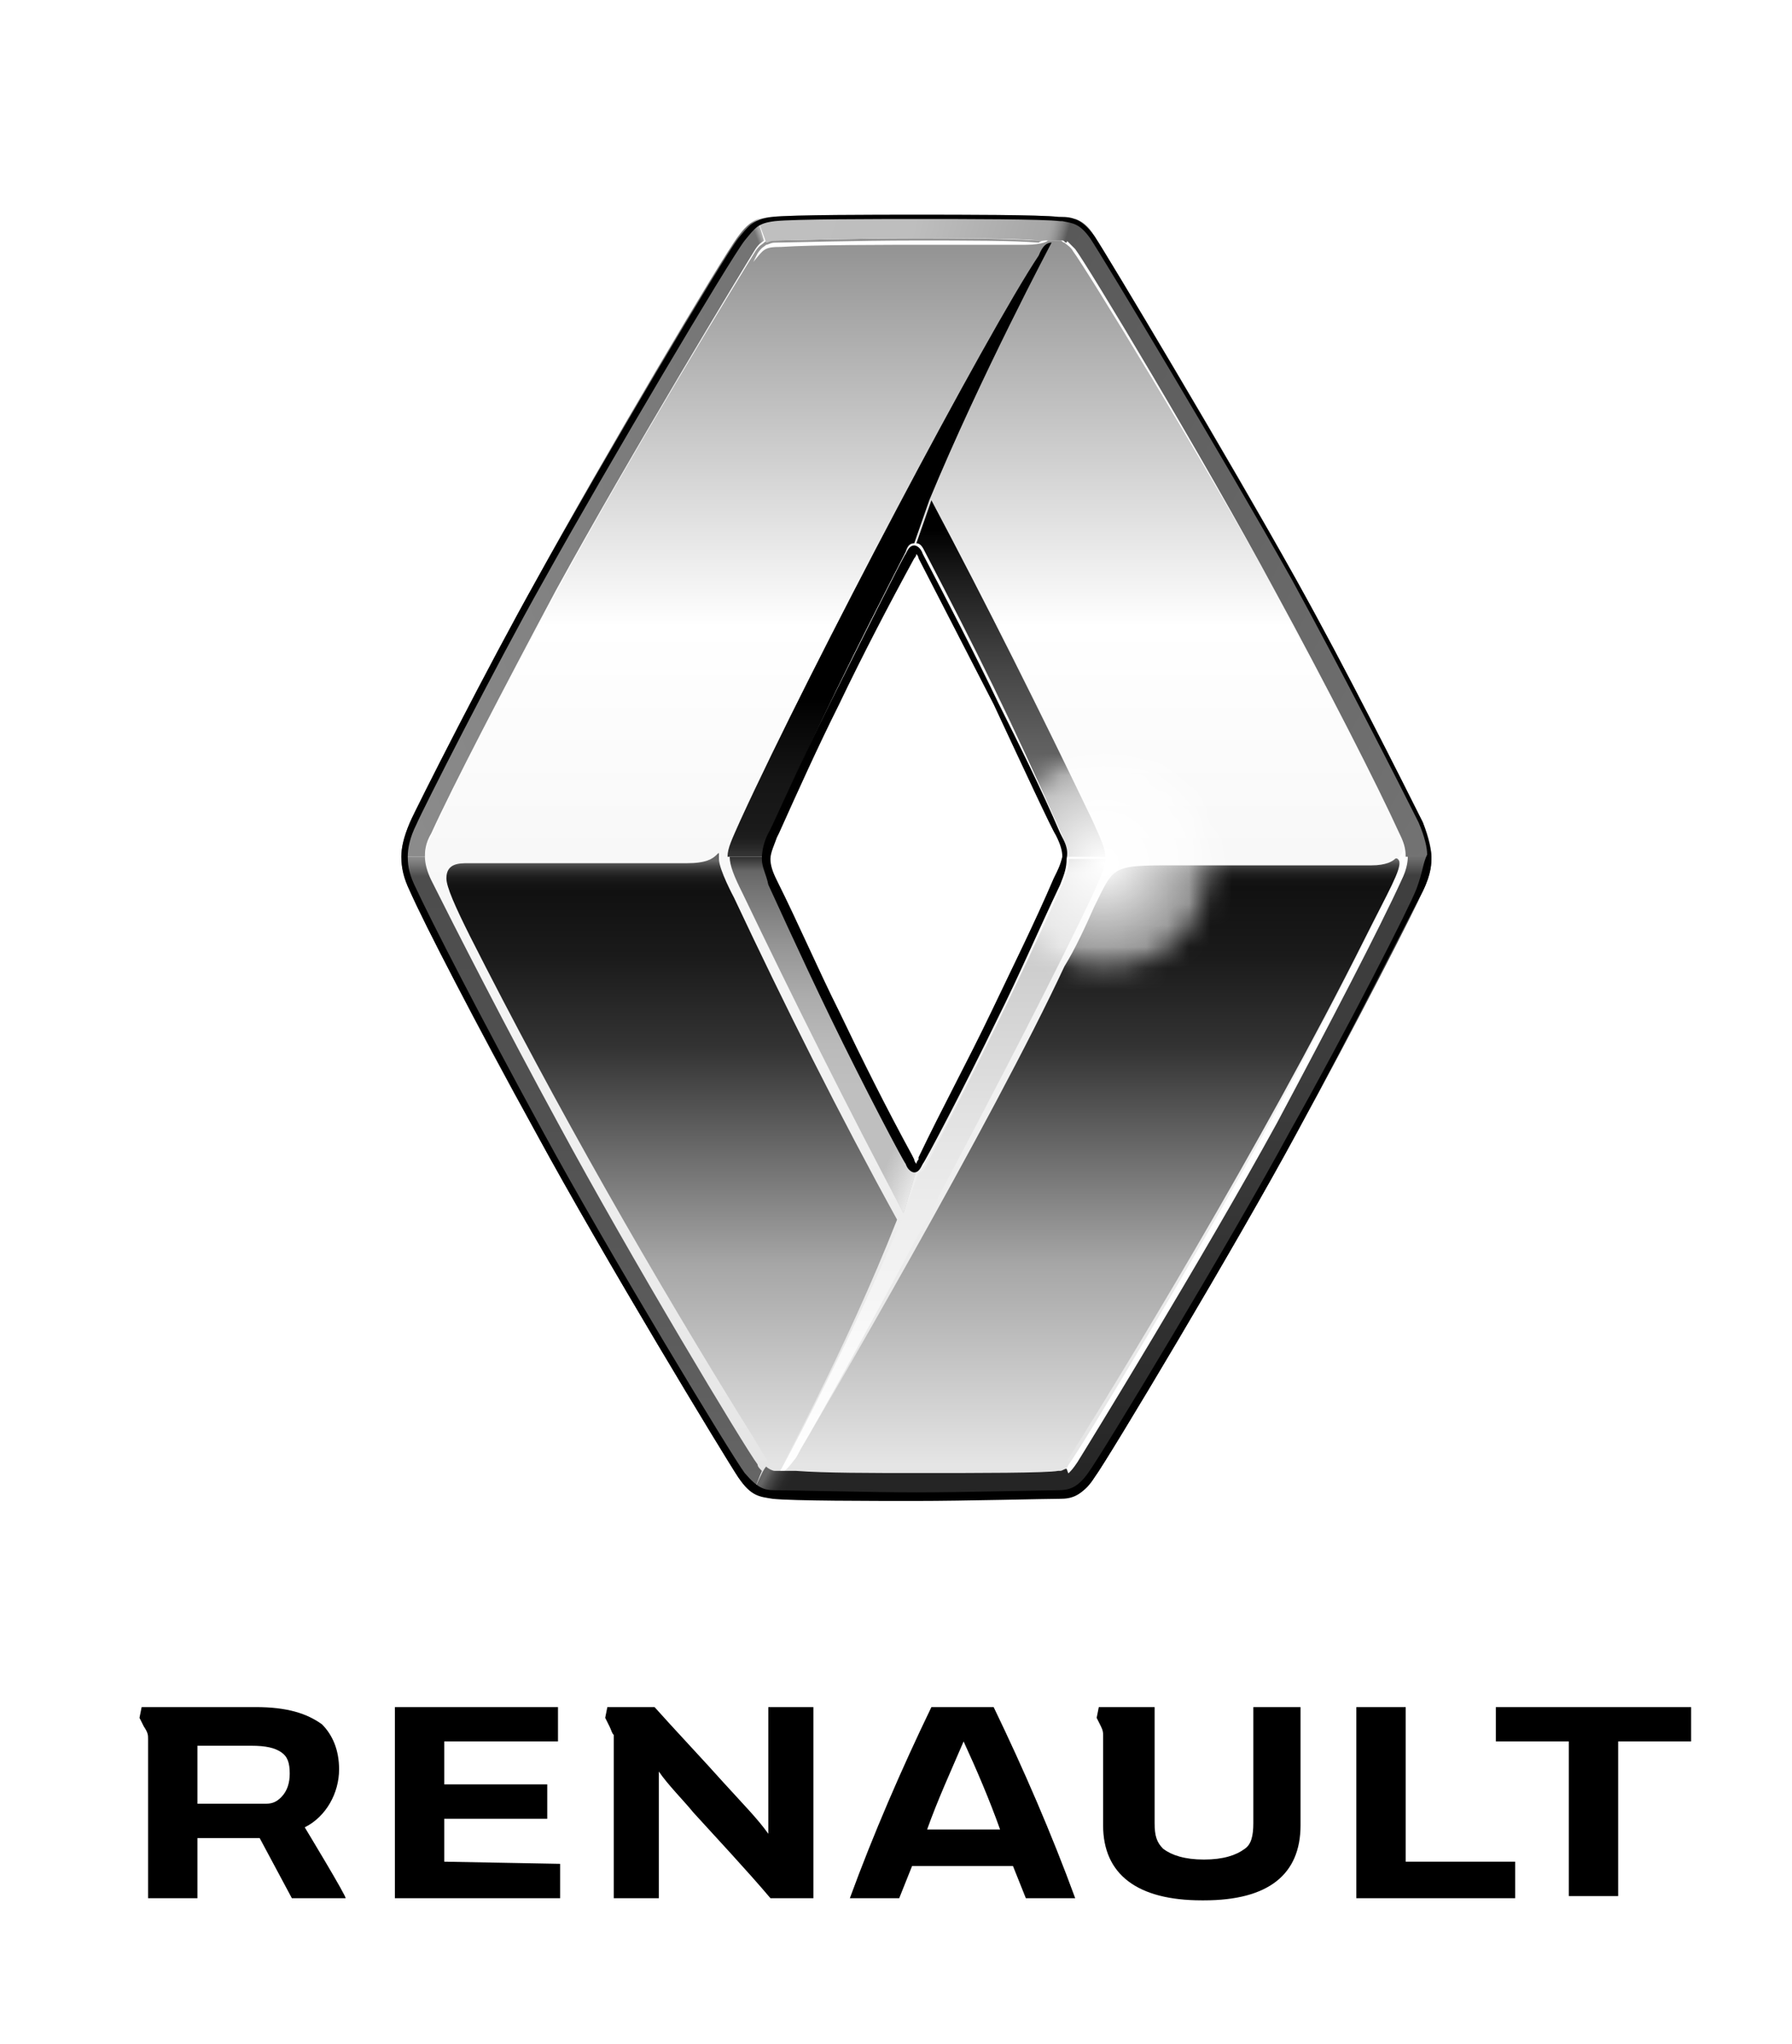 <?xml version="1.0" encoding="utf-8"?>
<!-- Generator: Adobe Illustrator 21.1.0, SVG Export Plug-In . SVG Version: 6.00 Build 0)  -->
<svg version="1.1" id="Layer_1" xmlns="http://www.w3.org/2000/svg" xmlns:xlink="http://www.w3.org/1999/xlink" x="0px" y="0px"
	 viewBox="0 0 83.5 95.2" style="enable-background:new 0 0 83.5 95.2;" xml:space="preserve">
<style type="text/css">
	.st0{fill:url(#SVGID_1_);}
	.st1{fill:url(#SVGID_2_);}
	.st2{fill:url(#SVGID_3_);}
	.st3{fill:url(#SVGID_4_);}
	.st4{fill:url(#SVGID_5_);}
	.st5{fill:url(#SVGID_6_);}
	.st6{fill:url(#SVGID_7_);}
	.st7{fill:url(#SVGID_8_);}
	.st8{fill:url(#SVGID_9_);}
	.st9{fill:url(#SVGID_10_);}
	.st10{fill:url(#SVGID_11_);}
	.st11{fill:url(#SVGID_12_);}
	.st12{fill:url(#SVGID_13_);}
	.st13{fill:url(#SVGID_14_);}
	.st14{fill:url(#SVGID_15_);}
	.st15{fill:#FFFFFF;}
	.st16{clip-path:url(#SVGID_17_);}
	.st17{filter:url(#v);}
	.st18{fill:url(#SVGID_18_);}
	.st19{mask:url(#x_2_);fill:url(#SVGID_19_);}
</style>
<filter  filterUnits="userSpaceOnUse" height="33.122" id="v" width="33.122" x="16.181" y="13.694">
	<feColorMatrix  values="1 0 0 0 0 0 1 0 0 0 0 0 1 0 0 0 0 0 1 0"></feColorMatrix>
</filter>
<path d="M78.8,79.5v1.6h-3.4v7.2h-2.3v-7.2h-3.4v-1.6H78.8z M70.6,86.8v1.6h-7.4v-8.9h2.3v7.2H70.6L70.6,86.8z M26.1,86.8v1.6h-7.7
	v-8.9H26v1.6h-5.3v2h4.8v1.6h-4.8v2L26.1,86.8L26.1,86.8z M14.2,85.1c1-0.5,1.6-1.6,1.6-2.7c0-0.9-0.3-1.6-0.8-2.1
	c-0.7-0.5-1.6-0.8-3.1-0.8H6.6L6.5,80c0,0,0.1,0.2,0.2,0.4c0.2,0.3,0.2,0.4,0.2,0.6v7.4h2.3v-2.8h2.9l1.5,2.8h2.5
	C16.2,88.4,14.2,85.1,14.2,85.1z M13.1,83.7c-0.2,0.2-0.4,0.3-0.7,0.3H9.2v-2.7h2.5c0.7,0,1.1,0.1,1.4,0.3c0.3,0.2,0.4,0.5,0.4,1
	C13.5,83,13.4,83.4,13.1,83.7z M35.8,79.5v5.9c-0.5-0.7-1.1-1.3-2.1-2.4c-0.8-0.9-2.4-2.6-3.2-3.5h-2.2L28.2,80c0,0,0.1,0.2,0.2,0.4
	c0.1,0.2,0.1,0.3,0.2,0.4l0,7.6l2.1,0v-5.9c0.4,0.6,1.2,1.4,1.6,1.9c1,1.1,2.5,2.7,3.6,4h2v-8.9C37.9,79.5,35.8,79.5,35.8,79.5z
	 M58.4,79.5v5.4c0,0.6-0.1,1-0.4,1.2c-0.4,0.3-1,0.5-1.9,0.5c-0.9,0-1.5-0.2-1.9-0.5c-0.3-0.3-0.4-0.6-0.4-1.2v-5.4h-2.6L51.1,80
	c0,0,0.1,0.2,0.2,0.4c0.1,0.2,0.1,0.3,0.1,0.4l0,4.2c0,2.3,1.6,3.5,4.6,3.5h0.1c3,0,4.5-1.2,4.5-3.5v-5.5L58.4,79.5L58.4,79.5z
	 M46.3,79.5h-2.9c-1.4,2.9-2.7,5.9-3.8,8.9h2.3c0.2-0.5,0.4-1,0.6-1.5h4.7c0.2,0.5,0.4,1,0.6,1.5h2.3C49,85.4,47.7,82.4,46.3,79.5z
	 M43.2,85.2c0.5-1.4,1.1-2.7,1.7-4.1c0.6,1.3,1.2,2.7,1.7,4.1H43.2z"/>
<linearGradient id="SVGID_1_" gradientUnits="userSpaceOnUse" x1="42.675" y1="63.705" x2="42.675" y2="121.428" gradientTransform="matrix(1 0 0 -1 0 132.5)">
	<stop  offset="0" style="stop-color:#E5E5E5"/>
	<stop  offset="0.687" style="stop-color:#FFFFFF"/>
	<stop  offset="1" style="stop-color:#919191"/>
</linearGradient>
<path class="st0" d="M65.2,38.8c-1-2.2-3.4-6.8-5.8-11.3C56,21.3,50.6,12.5,50,11.7c-0.1-0.2-0.3-0.3-0.4-0.4
	c-0.1,0-0.1-0.1-0.2-0.1c-0.1,0-0.4,0-0.7,0c-0.1,0-0.3,0-0.4,0c-1.9-0.1-3.8-0.1-5.7-0.1c-2.8,0-6.1,0.1-6.6,0.1
	c-0.1,0-0.3,0-0.4,0.1c-0.1,0.1-0.2,0.1-0.4,0.4c-0.5,0.8-5.9,9.6-9.3,15.9c-2.4,4.4-4.8,9.1-5.8,11.3c-0.3,0.6-0.3,1-0.3,1.1
	c0,0.3,0.1,0.7,0.3,1.1c1,2.2,3.4,6.8,5.8,11.3c3.4,6.2,8.8,15.1,9.3,15.9c0.1,0.1,0.2,0.2,0.2,0.3c0.1,0.1,0.2,0.2,0.4,0.2
	c0.1,0,0.4,0,0.6,0c0.1,0,0.3,0,0.4,0c1.4,0,3.5,0.1,5.7,0.1c2.8,0,6-0.1,6.5-0.1l0.1,0c0.2,0,0.3,0,0.3-0.1c0.1,0,0.2-0.1,0.4-0.5
	c0.6-0.8,5.9-9.6,9.3-15.8c2.4-4.4,4.8-9.1,5.8-11.3c0.3-0.6,0.3-1,0.3-1.2C65.5,39.6,65.4,39.2,65.2,38.8z M49.4,41.1
	c-2.3,5.1-3.9,8.3-6.3,13c-0.1,0.3-0.3,0.4-0.4,0.4c-0.2,0-0.3-0.2-0.4-0.4c-2.4-4.6-4-7.8-6.3-13c-0.2-0.4-0.3-0.8-0.3-1.2
	c0-0.4,0.1-0.7,0.3-1.2c2.3-5.1,3.9-8.3,6.3-13c0.1-0.3,0.2-0.4,0.4-0.4h0h0h0c0.2,0,0.3,0.2,0.4,0.4c2.4,4.6,4,7.8,6.3,13
	c0.2,0.4,0.3,0.8,0.3,1.2C49.8,40.4,49.6,40.7,49.4,41.1z"/>
<linearGradient id="SVGID_2_" gradientUnits="userSpaceOnUse" x1="31.262" y1="63.989" x2="31.262" y2="92.424" gradientTransform="matrix(1 0 0 -1 0 132.5)">
	<stop  offset="1.000000e-02" style="stop-color:#E5E5E5"/>
	<stop  offset="0.339" style="stop-color:#A6A6A6"/>
	<stop  offset="0.694" style="stop-color:#333333"/>
	<stop  offset="0.845" style="stop-color:#1A1A1A"/>
	<stop  offset="0.948" style="stop-color:#111111"/>
	<stop  offset="0.962" style="stop-color:#141414"/>
	<stop  offset="0.973" style="stop-color:#1D1D1D"/>
	<stop  offset="0.982" style="stop-color:#2D2D2D"/>
	<stop  offset="0.991" style="stop-color:#444444"/>
	<stop  offset="0.999" style="stop-color:#616161"/>
	<stop  offset="1" style="stop-color:#666666"/>
</linearGradient>
<path class="st1" d="M34.2,41.8c0,0-0.7-1.3-0.7-1.8c0-0.1,0-0.1,0-0.2c0-0.1,0-0.1-0.1,0c-0.2,0.2-0.5,0.4-1.4,0.4
	c-0.8,0-7.1,0-10.2,0c-0.4,0-1,0-1,0.7c0,0.4,0.4,1.3,1.1,2.7c4,7.9,8.5,15.8,13.3,23.5c0,0,0.7,1.2,0.8,1.3
	c0.1,0.1,0.2,0.1,0.3,0.1c0,0,3.1-5.6,5.5-11.7C39.1,51.9,36.6,46.9,34.2,41.8z"/>
<linearGradient id="SVGID_3_" gradientUnits="userSpaceOnUse" x1="36.307" y1="63.91" x2="36.307" y2="63.91" gradientTransform="matrix(1 0 0 -1 0 132.5)">
	<stop  offset="1.000000e-02" style="stop-color:#E5E5E5"/>
	<stop  offset="0.339" style="stop-color:#A6A6A6"/>
	<stop  offset="0.694" style="stop-color:#333333"/>
	<stop  offset="0.845" style="stop-color:#1A1A1A"/>
	<stop  offset="0.948" style="stop-color:#111111"/>
	<stop  offset="0.962" style="stop-color:#141414"/>
	<stop  offset="0.973" style="stop-color:#1D1D1D"/>
	<stop  offset="0.982" style="stop-color:#2D2D2D"/>
	<stop  offset="0.991" style="stop-color:#444444"/>
	<stop  offset="0.999" style="stop-color:#616161"/>
	<stop  offset="1" style="stop-color:#666666"/>
</linearGradient>
<path class="st2" d="M36.3,68.6L36.3,68.6L36.3,68.6z"/>
<linearGradient id="SVGID_4_" gradientUnits="userSpaceOnUse" x1="50.861" y1="63.989" x2="50.861" y2="92.45" gradientTransform="matrix(1 0 0 -1 0 132.5)">
	<stop  offset="1.000000e-02" style="stop-color:#E5E5E5"/>
	<stop  offset="0.339" style="stop-color:#A6A6A6"/>
	<stop  offset="0.694" style="stop-color:#333333"/>
	<stop  offset="0.845" style="stop-color:#1A1A1A"/>
	<stop  offset="0.954" style="stop-color:#111111"/>
	<stop  offset="0.967" style="stop-color:#141414"/>
	<stop  offset="0.976" style="stop-color:#1D1D1D"/>
	<stop  offset="0.984" style="stop-color:#2D2D2D"/>
	<stop  offset="0.992" style="stop-color:#444444"/>
	<stop  offset="0.999" style="stop-color:#616161"/>
	<stop  offset="1" style="stop-color:#666666"/>
</linearGradient>
<path class="st3" d="M65,40c-0.1,0.1-0.4,0.3-1.1,0.3h-8.4c-3.8,0-3.5-0.1-4.5,1.9c-0.4,0.9-0.9,2-1.4,2.8
	C46.3,52.1,38.1,66.2,37,68c-0.4,0.7-0.5,0.7-0.2,0.7c0,0,2.8,0.1,5.9,0.1c4.8,0,6.6-0.1,6.6-0.1c2.8-4.4,9.5-15.4,14.3-25
	c1.1-2.2,1.7-3.2,1.6-3.6C65.1,39.9,65,40,65,40z"/>
<linearGradient id="SVGID_5_" gradientUnits="userSpaceOnUse" x1="41.435" y1="92.757" x2="41.435" y2="121.403" gradientTransform="matrix(1 0 0 -1 0 132.5)">
	<stop  offset="0" style="stop-color:#333333"/>
	<stop  offset="9.000000e-03" style="stop-color:#292929"/>
	<stop  offset="2.400000e-02" style="stop-color:#1E1E1E"/>
	<stop  offset="4.000000e-02" style="stop-color:#1A1A1A"/>
	<stop  offset="0.122" style="stop-color:#151515"/>
	<stop  offset="0.226" style="stop-color:#050505"/>
	<stop  offset="0.252" style="stop-color:#000000"/>
</linearGradient>
<path class="st4" d="M49,11.3c-0.2,0-0.4,0.1-0.6,0.6C46,15.5,37.8,31,34.5,38.2c-0.4,0.9-0.6,1.3-0.6,1.7l1.7,0c0,0,0,0,0,0
	c0-0.4,0.1-0.7,0.3-1.2c2.3-5.1,3.9-8.3,6.3-13c0.1-0.3,0.2-0.4,0.4-0.4h0l0.7-2C45.7,17.5,49,11.3,49,11.3z"/>
<linearGradient id="SVGID_6_" gradientUnits="userSpaceOnUse" x1="47.083" y1="92.559" x2="47.083" y2="109.141" gradientTransform="matrix(1 0 0 -1 0 132.5)">
	<stop  offset="0" style="stop-color:#737373"/>
	<stop  offset="0.148" style="stop-color:#6E6E6E"/>
	<stop  offset="0.332" style="stop-color:#5E5E5E"/>
	<stop  offset="0.535" style="stop-color:#454545"/>
	<stop  offset="0.749" style="stop-color:#222222"/>
	<stop  offset="0.795" style="stop-color:#1A1A1A"/>
	<stop  offset="0.921" style="stop-color:#000000"/>
</linearGradient>
<path class="st5" d="M51.5,39.9c0-0.4-0.2-0.8-0.6-1.7c-2.4-5-4.9-10-7.5-14.9l-0.7,2h0h0c0.2,0,0.3,0.2,0.4,0.4
	c2.4,4.6,4,7.8,6.3,13c0.2,0.4,0.3,0.8,0.3,1.2c0,0,0,0,0,0L51.5,39.9L51.5,39.9z"/>
<linearGradient id="SVGID_7_" gradientUnits="userSpaceOnUse" x1="38.261" y1="75.957" x2="38.261" y2="92.549" gradientTransform="matrix(1 0 0 -1 0 132.5)">
	<stop  offset="0.357" style="stop-color:#BFBFBF"/>
	<stop  offset="0.474" style="stop-color:#BABABA"/>
	<stop  offset="0.61" style="stop-color:#ACACAC"/>
	<stop  offset="0.754" style="stop-color:#959595"/>
	<stop  offset="0.903" style="stop-color:#757575"/>
	<stop  offset="0.963" style="stop-color:#666666"/>
	<stop  offset="1" style="stop-color:#333333"/>
</linearGradient>
<path class="st6" d="M42.7,54.5C42.7,54.5,42.7,54.5,42.7,54.5c-0.2,0-0.3-0.2-0.4-0.4c-2.4-4.6-4-7.8-6.3-13
	c-0.2-0.4-0.3-0.8-0.3-1.2v0l-1.7,0c0,0.4,0.2,0.9,0.6,1.7c2.4,5,4.9,10,7.5,14.9L42.7,54.5z"/>
<linearGradient id="SVGID_8_" gradientUnits="userSpaceOnUse" x1="44.776" y1="81.582" x2="29.684" y2="88.39" gradientTransform="matrix(1 0 0 -1 0 132.5)">
	<stop  offset="1.300000e-02" style="stop-color:#F2F2F2;stop-opacity:0.8"/>
	<stop  offset="0.11" style="stop-color:#EDEDED;stop-opacity:0"/>
</linearGradient>
<path class="st7" d="M42.7,54.5C42.7,54.5,42.7,54.5,42.7,54.5c-0.2,0-0.3-0.2-0.4-0.4c-2.4-4.6-4-7.8-6.3-13
	c-0.2-0.4-0.3-0.8-0.3-1.2v0l-1.7,0c0,0.4,0.2,0.9,0.6,1.7c2.4,5,4.9,10,7.5,14.9L42.7,54.5z"/>
<linearGradient id="SVGID_9_" gradientUnits="userSpaceOnUse" x1="43.899" y1="64.091" x2="43.899" y2="92.742" gradientTransform="matrix(1 0 0 -1 0 132.5)">
	<stop  offset="0" style="stop-color:#FFFFFF"/>
	<stop  offset="0.216" style="stop-color:#F9F9F9"/>
	<stop  offset="0.512" style="stop-color:#E7E7E7"/>
	<stop  offset="0.851" style="stop-color:#CBCBCB"/>
	<stop  offset="0.969" style="stop-color:#BFBFBF"/>
	<stop  offset="0.991" style="stop-color:#737373"/>
</linearGradient>
<path class="st8" d="M36.3,68.6c0.2,0,0.4-0.2,0.7-0.6c0.1-0.1,0.2-0.3,0.3-0.5c1.8-3,10.4-19,13.6-25.8c0.4-0.9,0.6-1.3,0.6-1.7
	h-1.7c0,0,0,0,0,0c0,0.4-0.1,0.7-0.3,1.2c-2.3,5.1-3.9,8.3-6.3,13c-0.1,0.3-0.3,0.4-0.4,0.4l-0.7,2C39.5,62.8,36.3,68.6,36.3,68.6z"
	/>
<linearGradient id="SVGID_10_" gradientUnits="userSpaceOnUse" x1="27.117" y1="62.958" x2="27.117" y2="92.567" gradientTransform="matrix(1 0 0 -1 0 132.5)">
	<stop  offset="0" style="stop-color:#666666"/>
	<stop  offset="0.185" style="stop-color:#5E5E5E"/>
	<stop  offset="0.584" style="stop-color:#515151"/>
	<stop  offset="0.97" style="stop-color:#4D4D4D"/>
	<stop  offset="0.988" style="stop-color:#757575"/>
	<stop  offset="1" style="stop-color:#8C8C8C"/>
</linearGradient>
<path class="st9" d="M35.5,68.5c-0.1-0.1-0.2-0.2-0.2-0.3c-0.6-0.8-5.9-9.6-9.3-15.9c-2.4-4.4-4.8-9.1-5.9-11.3
	c-0.2-0.4-0.3-0.8-0.3-1.1h-1.1c0,0.4,0.1,0.9,0.4,1.6c0.8,1.7,3,6.1,5.9,11.3c3.1,5.7,8.8,15.1,9.4,16c0.3,0.4,0.5,0.6,0.7,0.7
	C35.1,69.5,35.5,68.5,35.5,68.5z"/>
<linearGradient id="SVGID_11_" gradientUnits="userSpaceOnUse" x1="36.993" y1="66.537" x2="48.394" y2="59.955" gradientTransform="matrix(1 0 0 -1 0 132.5)">
	<stop  offset="1.900000e-02" style="stop-color:#666666"/>
	<stop  offset="4.100000e-02" style="stop-color:#4A4A4A"/>
	<stop  offset="6.300000e-02" style="stop-color:#363636"/>
	<stop  offset="8.400000e-02" style="stop-color:#292929"/>
	<stop  offset="0.105" style="stop-color:#252525"/>
</linearGradient>
<path class="st10" d="M35.1,69.5c0.3,0.2,0.6,0.2,0.9,0.2c0.8,0.1,4.5,0.1,6.7,0.1c2.1,0,6.1-0.1,6.7-0.1c0.3,0,0.5,0,0.7-0.2
	l-0.4-1.1c-0.1,0-0.2,0.1-0.3,0.1l-0.1,0c-0.5,0.1-3.7,0.1-6.5,0.1c-2.2,0-4.4,0-5.7-0.1c-0.1,0-0.3,0-0.4,0c-0.2,0-0.5,0-0.6,0
	c-0.1,0-0.3-0.1-0.4-0.2C35.5,68.5,35.1,69.5,35.1,69.5z"/>
<linearGradient id="SVGID_12_" gradientUnits="userSpaceOnUse" x1="45.623" y1="114.129" x2="70.895" y2="100.293" gradientTransform="matrix(1 0 0 -1 0 132.5)">
	<stop  offset="0" style="stop-color:#595959"/>
	<stop  offset="1" style="stop-color:#737373"/>
</linearGradient>
<path class="st11" d="M66.7,39.9c0-0.3-0.1-0.9-0.4-1.6c-0.9-1.8-3.6-7.1-5.9-11.3c-3.1-5.6-8.8-15.1-9.4-16
	c-0.3-0.5-0.6-0.7-0.9-0.8l-0.4,1c0.1,0.1,0.2,0.2,0.4,0.4c0.6,0.8,5.9,9.6,9.3,15.9c2.4,4.4,4.8,9.1,5.8,11.3
	c0.2,0.4,0.3,0.7,0.3,1.1L66.7,39.9z"/>
<linearGradient id="SVGID_13_" gradientUnits="userSpaceOnUse" x1="49.394" y1="119.877" x2="35.703" y2="123.802" gradientTransform="matrix(1 0 0 -1 0 132.5)">
	<stop  offset="1.000000e-02" style="stop-color:#595959"/>
	<stop  offset="2.500000e-02" style="stop-color:#757575"/>
	<stop  offset="4.400000e-02" style="stop-color:#909090"/>
	<stop  offset="6.100000e-02" style="stop-color:#A0A0A0"/>
	<stop  offset="7.400000e-02" style="stop-color:#A6A6A6"/>
	<stop  offset="0.501" style="stop-color:#BEBEBE"/>
	<stop  offset="1" style="stop-color:#BFBFBF"/>
</linearGradient>
<path class="st12" d="M35.3,10.2l0.4,1.1c0.1,0,0.2-0.1,0.4-0.1c0.4,0,3.8-0.1,6.6-0.1c2.3,0,4.6,0,5.7,0.1c0.1,0,0.3,0,0.4,0
	c0.2,0,0.5,0,0.7,0c0.1,0,0.1,0.1,0.2,0.1l0.4-1c-0.3-0.1-0.5-0.1-0.8-0.2c-0.9-0.1-4.6-0.1-6.6-0.1c-1.7,0-5.8,0-6.7,0.1
	C35.7,10.1,35.4,10.2,35.3,10.2z"/>
<linearGradient id="SVGID_14_" gradientUnits="userSpaceOnUse" x1="14.855" y1="102.547" x2="39.268" y2="111.918" gradientTransform="matrix(1 0 0 -1 0 132.5)">
	<stop  offset="0" style="stop-color:#8C8C8C"/>
	<stop  offset="0.987" style="stop-color:#737373"/>
	<stop  offset="1" style="stop-color:#BFBFBF"/>
</linearGradient>
<path class="st13" d="M35.3,10.2c-0.4,0.2-0.6,0.4-0.9,0.8C33.7,11.9,28,21.5,25,27c-2.1,3.9-5.6,10.6-5.9,11.3s-0.4,1.2-0.4,1.6
	l1.1,0c0-0.2,0-0.6,0.3-1.1c1-2.2,3.4-6.8,5.8-11.3c3.4-6.2,8.8-15.1,9.3-15.9c0.2-0.3,0.3-0.3,0.4-0.4L35.3,10.2z"/>
<linearGradient id="SVGID_15_" gradientUnits="userSpaceOnUse" x1="58.147" y1="62.867" x2="58.147" y2="92.638" gradientTransform="matrix(1 0 0 -1 0 132.5)">
	<stop  offset="1.900000e-02" style="stop-color:#252525"/>
	<stop  offset="0.216" style="stop-color:#2E2E2E"/>
	<stop  offset="0.599" style="stop-color:#3B3B3B"/>
	<stop  offset="0.97" style="stop-color:#3F3F3F"/>
	<stop  offset="0.986" style="stop-color:#5C5C5C"/>
	<stop  offset="1" style="stop-color:#737373"/>
</linearGradient>
<path class="st14" d="M50.1,69.6c0.3-0.1,0.6-0.3,0.9-0.8c0.6-0.8,6.7-11,9.4-16c2.7-4.9,5.6-10.6,5.9-11.3c0.4-0.9,0.4-1.3,0.4-1.6
	l-1.1-0.1c0,0.2,0,0.6-0.3,1.2c-1,2.2-3.4,6.8-5.8,11.3c-3.4,6.2-8.8,15-9.3,15.8c-0.2,0.3-0.3,0.4-0.4,0.5c0,0,0,0,0,0
	C49.6,68.6,50.1,69.6,50.1,69.6z"/>
<path class="st15" d="M48.8,11.2L48.8,11.2c0.1,0-0.2,0.2-1,0.2c-0.9,0-2.7,0-4.1,0c-2.7,0-5.8,0-7.3,0.1c-0.8,0-0.8,0.1-1.3,0.7
	l0,0l0.2-0.4c0.2-0.3,0.3-0.3,0.4-0.4c0.1,0,0.2-0.1,0.4-0.1c0.4,0,3.8-0.1,6.6-0.1c2.3,0,4.6,0,5.7,0.1
	C48.5,11.2,48.7,11.2,48.8,11.2"/>
<g>
	<defs>
		<path id="SVGID_16_" d="M66.7,39.9c0-0.3-0.1-0.9-0.4-1.6c-0.9-1.8-3.6-7.2-5.9-11.3c-0.2-0.3-0.4-0.7-0.6-1
			c-2.6-1.6-5.5-2.4-8.5-2.4c-3,0-5.9,0.8-8.5,2.4c1.2,2.2,2.3,4.5,3.4,6.8c1.4,3,2.7,5.8,2.9,6.1c0.2,0.4,0.3,0.7,0.3,1
			c0,0.3-0.1,0.6-0.3,1l0,0c-0.9,2.1-1.9,4.1-2.9,6.1c-1.1,2.3-2.3,4.5-3.4,6.8l0,0.1c-0.1,0.1-0.1,0.2-0.1,0.2s-0.1-0.1-0.1-0.2
			l-0.1-0.2c-1.2-2.2-2.3-4.4-3.4-6.7c-1-2-1.9-4.1-2.9-6.1l0,0c-0.2-0.4-0.3-0.7-0.3-1c0-0.3,0.2-0.7,0.3-1l0.1-0.2
			c0.9-2,1.8-4,2.8-6c1.1-2.2,2.2-4.4,3.3-6.5c-4.7,3.1-7.6,8.3-7.6,13.9c0,9.1,7.4,16.6,16.5,16.6c2.9,0,5.7-0.8,8.1-2.1
			c0.4-0.6,0.7-1.2,1-1.8c2.6-4.8,5.5-10.6,5.9-11.3C66.6,40.7,66.7,40.3,66.7,39.9z"/>
	</defs>
	<clipPath id="SVGID_17_">
		<use xlink:href="#SVGID_16_"  style="overflow:visible;"/>
	</clipPath>
	<g class="st16">
		<defs>
			<filter id="Adobe_OpacityMaskFilter" filterUnits="userSpaceOnUse" x="34.9" y="23.6" width="33.1" height="33.1">
				<feColorMatrix  type="matrix" values="1 0 0 0 0  0 1 0 0 0  0 0 1 0 0  0 0 0 1 0"/>
			</filter>
		</defs>
		<mask maskUnits="userSpaceOnUse" x="34.9" y="23.6" width="33.1" height="33.1" id="x_2_">
			<g class="st17">
				
					<radialGradient id="SVGID_18_" cx="51.473" cy="92.311" r="4.938" gradientTransform="matrix(1 0 0 -1 0 132.5)" gradientUnits="userSpaceOnUse">
					<stop  offset="0.166" style="stop-color:#FFFFFF"/>
					<stop  offset="0.188" style="stop-color:#EBEBEB"/>
					<stop  offset="0.246" style="stop-color:#BABABA"/>
					<stop  offset="0.308" style="stop-color:#8E8E8E"/>
					<stop  offset="0.374" style="stop-color:#686868"/>
					<stop  offset="0.444" style="stop-color:#474747"/>
					<stop  offset="0.519" style="stop-color:#2D2D2D"/>
					<stop  offset="0.602" style="stop-color:#191919"/>
					<stop  offset="0.695" style="stop-color:#0B0B0B"/>
					<stop  offset="0.809" style="stop-color:#030303"/>
					<stop  offset="1" style="stop-color:#000000"/>
				</radialGradient>
				<circle class="st18" cx="51.5" cy="40.2" r="4.9"/>
			</g>
		</mask>
		
			<radialGradient id="SVGID_19_" cx="51.422" cy="92.311" r="16.561" gradientTransform="matrix(1 0 0 -1 0 132.5)" gradientUnits="userSpaceOnUse">
			<stop  offset="0" style="stop-color:#FFFFFF"/>
			<stop  offset="0.59" style="stop-color:#FFFFFF;stop-opacity:0"/>
		</radialGradient>
		<circle class="st19" cx="51.4" cy="40.2" r="16.6"/>
	</g>
</g>
<path d="M49.4,38.8c-0.9-2.1-1.9-4.1-2.9-6.1c-1.1-2.3-2.3-4.6-3.5-6.9c-0.1-0.3-0.3-0.4-0.4-0.4c-0.2,0-0.3,0.2-0.4,0.4
	c-0.1,0.1-1.9,3.7-3.5,6.9c-1.6,3.2-2.8,6-2.9,6.1c-0.2,0.4-0.3,0.8-0.3,1.2c0,0.4,0.2,0.7,0.3,1.2c0.1,0.2,1.4,3.1,2.9,6.2
	c1.6,3.3,3.4,6.7,3.5,6.8c0.1,0.3,0.3,0.4,0.4,0.4c0.2,0,0.3-0.2,0.4-0.4c0.1-0.1,1.9-3.5,3.5-6.8c1-2,1.9-4.1,2.9-6.2
	c0.2-0.5,0.3-0.8,0.3-1.2C49.8,39.5,49.6,39.2,49.4,38.8z M49.1,40.9L49.1,40.9c-0.9,2.1-1.9,4.1-2.9,6.2c-1.1,2.3-2.3,4.5-3.4,6.8
	l0,0.1c-0.1,0.1-0.1,0.2-0.1,0.2s-0.1-0.1-0.1-0.2l-0.1-0.2c-1.2-2.2-2.3-4.4-3.4-6.7c-1-2-1.9-4.1-2.9-6.1l0,0
	c-0.2-0.4-0.3-0.7-0.3-1c0-0.3,0.2-0.7,0.3-1l0.1-0.2c0.9-2,1.8-4,2.8-6c1.1-2.3,2.3-4.6,3.5-6.8c0.1-0.1,0.1-0.2,0.1-0.2
	c0,0,0.1,0.1,0.1,0.2c0,0,1.8,3.5,3.5,6.8c1.4,3,2.7,5.8,2.9,6.1c0.2,0.4,0.3,0.7,0.3,1C49.4,40.3,49.3,40.5,49.1,40.9z"/>
<path d="M66.3,38.3c-0.9-1.8-3.6-7.2-5.9-11.3c-3.2-5.7-8.8-15.1-9.4-16c-0.6-0.8-1-0.9-1.6-0.9l-0.1,0c-0.8-0.1-4.5-0.1-6.6-0.1
	c-1.9,0-5.8,0-6.7,0.1c-0.9,0.1-1.1,0.4-1.6,1C33.7,12,28,21.6,25,27c-2.2,3.9-5.6,10.6-5.9,11.3c-0.3,0.7-0.4,1.2-0.4,1.6
	c0,0.5,0.1,1,0.4,1.6c0.7,1.6,2.9,5.8,5.9,11.3c3.1,5.7,8.8,15.1,9.4,16c0.6,0.9,1,0.9,1.6,1c0.9,0.1,4.6,0.1,6.7,0.1
	c2.2,0,6.1-0.1,6.7-0.1c0.5,0,1-0.1,1.6-1c0.6-0.8,6.7-11,9.4-16c2.6-4.8,5.5-10.6,5.9-11.3c0.4-0.8,0.4-1.3,0.4-1.6
	C66.7,39.7,66.6,39.1,66.3,38.3z M66,41.4c-0.3,0.8-3.2,6.5-5.9,11.3c-2.7,5-8.8,15.1-9.4,15.9c-0.5,0.7-0.9,0.8-1.4,0.8
	c-0.5,0-4.5,0.1-6.6,0.1c-2,0-5.8-0.1-6.6-0.1c-0.5,0-0.8-0.1-1.4-0.8c-0.6-0.8-6.3-10.2-9.4-15.9c-3-5.5-5.2-9.8-5.9-11.3
	c-0.3-0.6-0.4-1-0.4-1.5c0-0.4,0.1-0.9,0.4-1.5c0.3-0.7,3.7-7.4,5.9-11.3c3-5.4,8.7-15,9.4-15.9c0.5-0.6,0.6-0.8,1.4-0.9
	c0.9-0.1,4.8-0.1,6.7-0.1c2.2,0,5.8,0,6.6,0.1l0.1,0c0.5,0.1,0.8,0.1,1.3,0.8c0.6,0.9,6.2,10.2,9.4,15.9c2.3,4.2,5,9.5,5.9,11.3
	c0.3,0.7,0.4,1.2,0.4,1.5C66.3,40.2,66.3,40.6,66,41.4z"/>
</svg>

